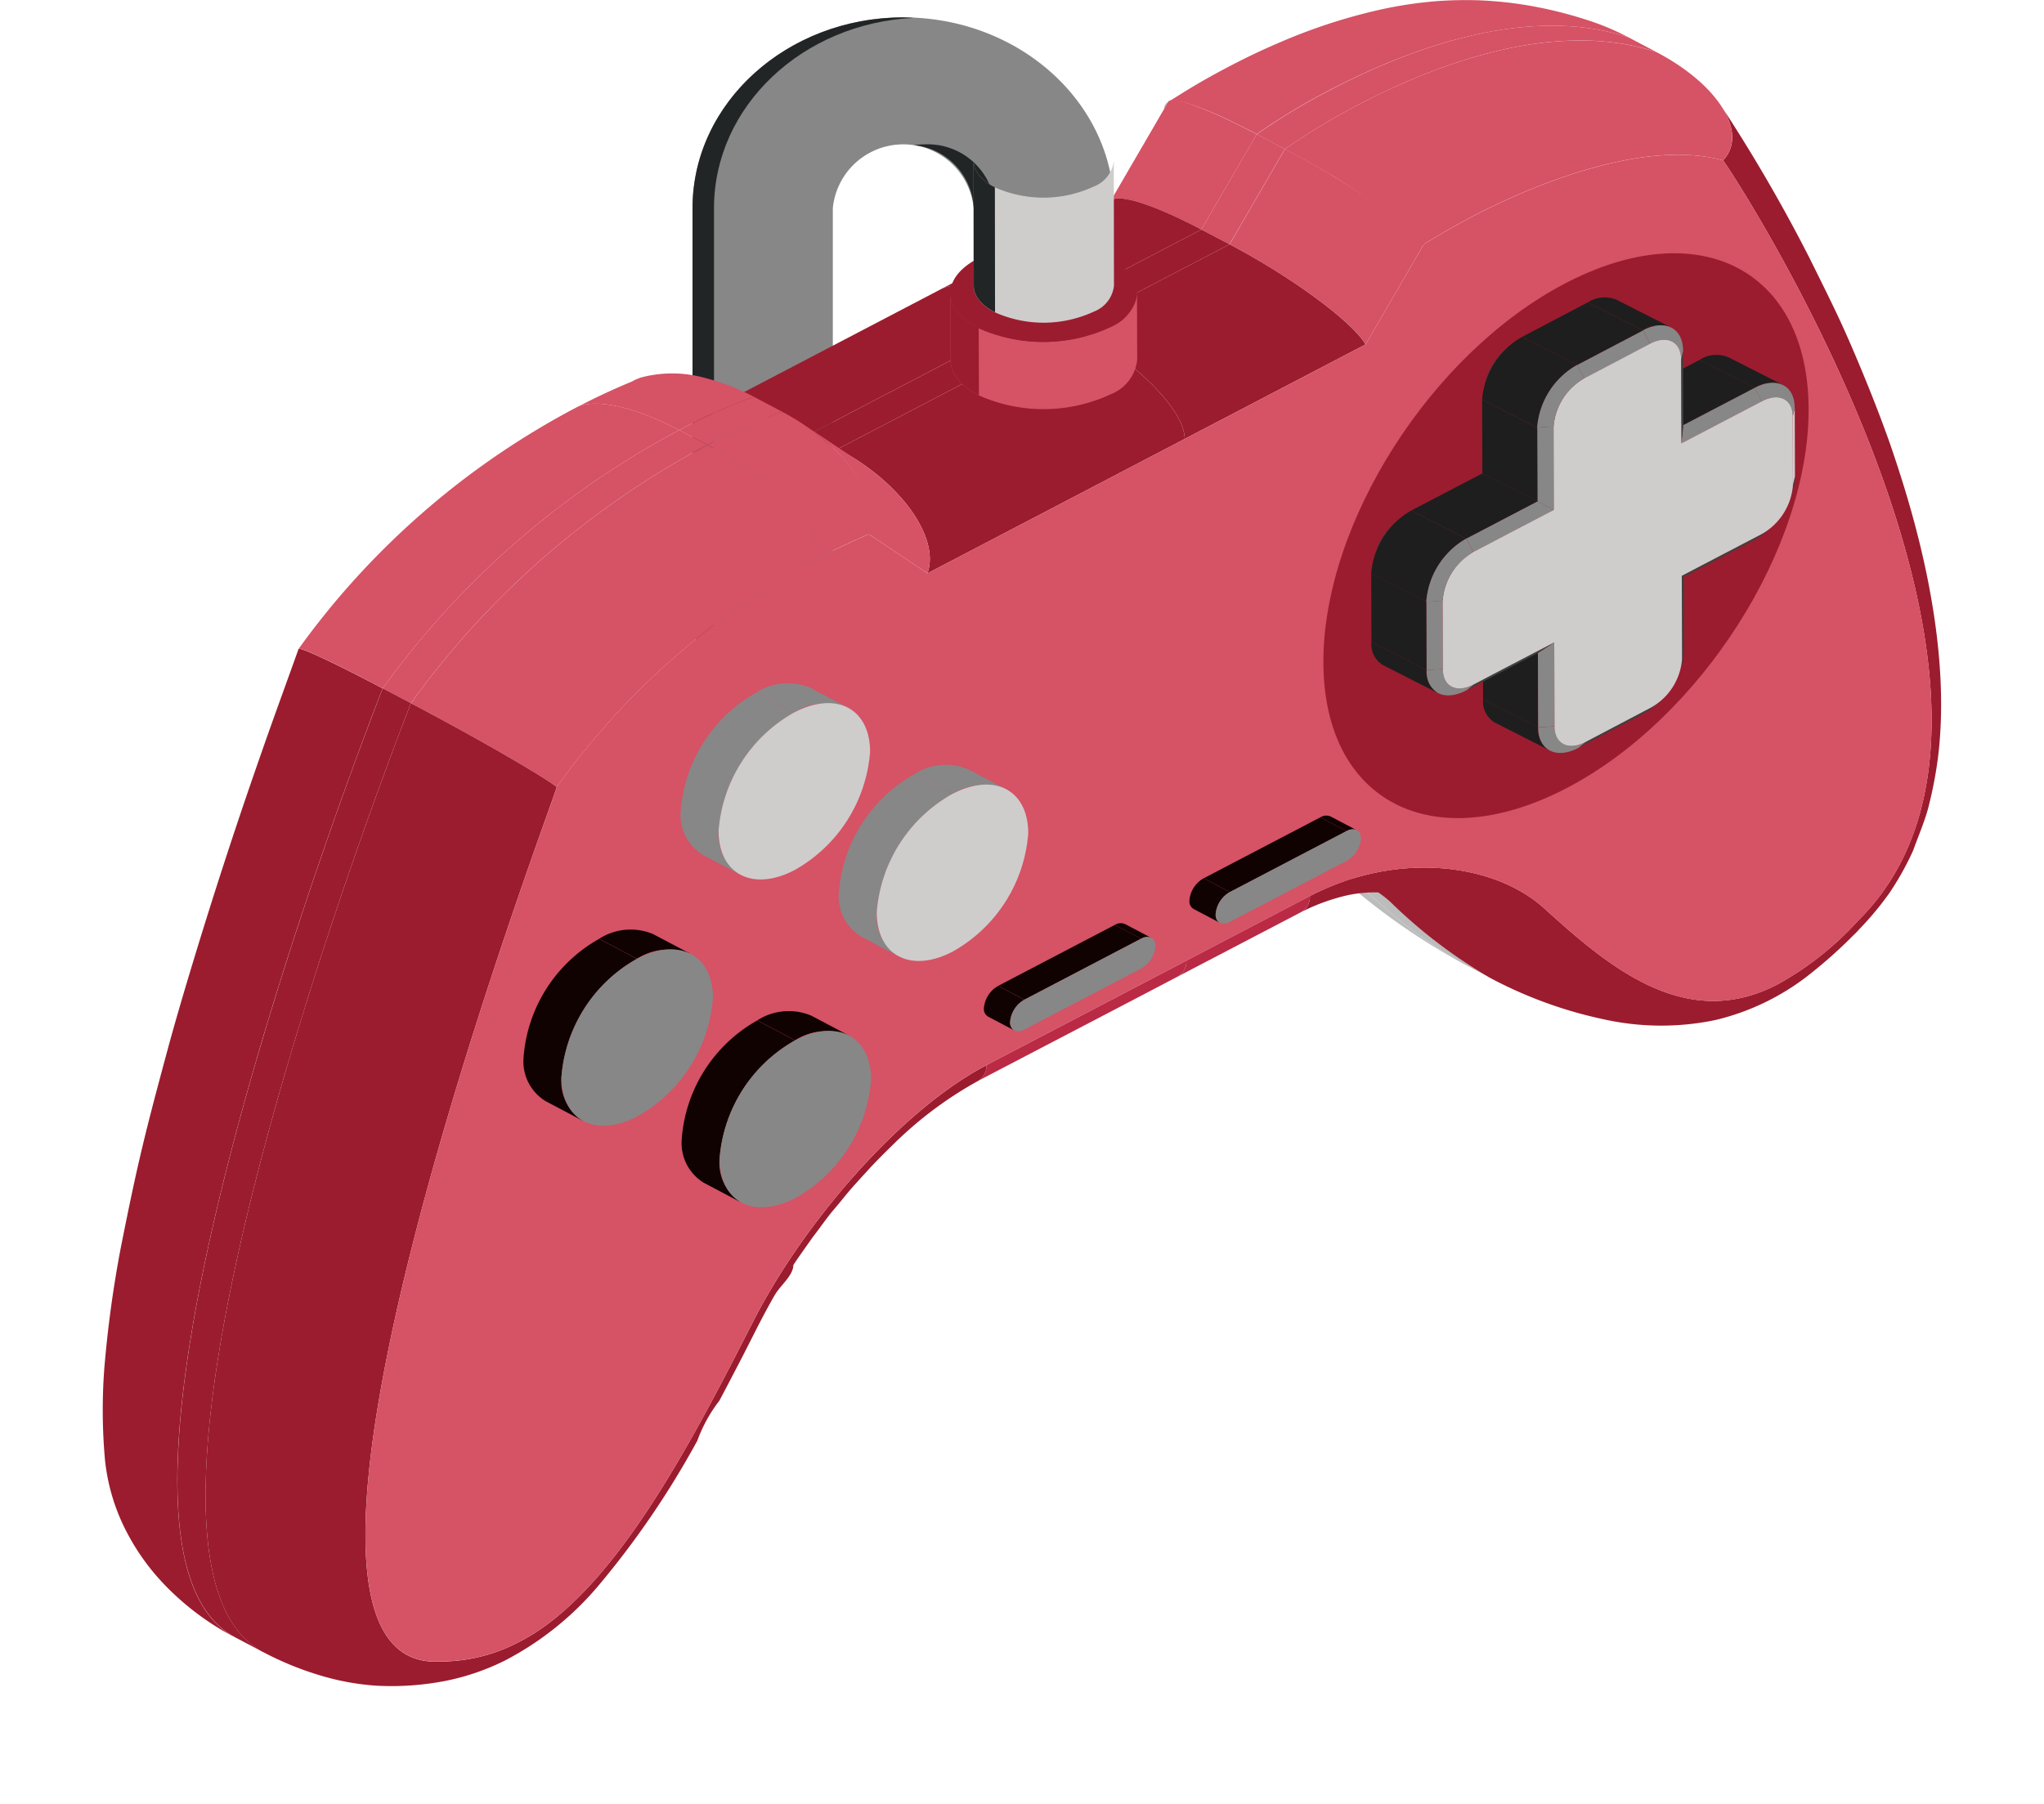 <svg id="Group_8949" data-name="Group 8949" xmlns="http://www.w3.org/2000/svg" xmlns:xlink="http://www.w3.org/1999/xlink" width="122.812" height="108.406" viewBox="0 0 122.812 108.406">
  <defs>
    <clipPath id="clip-path">
      <rect id="Rectangle_3754" data-name="Rectangle 3754" width="122.812" height="108.406" fill="none"/>
    </clipPath>
  </defs>
  <g id="Group_8948" data-name="Group 8948" clip-path="url(#clip-path)">
    <path id="Path_8239" data-name="Path 8239" d="M86.6,39.144h8.43V13.25a4.252,4.252,0,0,1,8.462,0v3.7h8.43v-3.7c0-6.319-5.68-11.46-12.661-11.46S86.6,6.931,86.6,13.25Z" transform="translate(-44.991 -0.745)" fill="#878787"/>
    <path id="Path_8240" data-name="Path 8240" d="M98.311,14.855a4.05,4.05,0,0,1,4.231,3.829v3.7h-1.291v-3.7a3.975,3.975,0,0,0-3.586-3.78,4.674,4.674,0,0,1,.645-.049" transform="translate(-42.75 -6.179)" fill="#222526"/>
    <path id="Path_8241" data-name="Path 8241" d="M117.884,1.79c.218,0,.43.02.645.03-6.681.307-12.015,5.309-12.015,11.43V39.144h-1.291V13.25c0-6.319,5.68-11.46,12.661-11.46" transform="translate(-63.613 -0.745)" fill="#222526"/>
    <path id="Path_8243" data-name="Path 8243" d="M55.425,88.976a6.16,6.16,0,0,1-1.251-.856,40.137,40.137,0,0,0,8.683,6.416,30.229,30.229,0,0,1-6.009-4.574,6.822,6.822,0,0,0-1.423-.986" transform="translate(24.999 -36.652)" fill="#bcbcbc"/>
    <path id="Path_8244" data-name="Path 8244" d="M53.245,90.475l-1.691-.89a6.788,6.788,0,0,1,1.423.986,30.274,30.274,0,0,0,6.009,4.574c.565.295,1.126.592,1.691.89a30.255,30.255,0,0,1-6.009-4.574,6.712,6.712,0,0,0-1.423-.986" transform="translate(28.868 -37.262)" fill="#bcbcbc"/>
    <path id="Path_8245" data-name="Path 8245" d="M9.581,59.327a1.043,1.043,0,0,0,.594-1c5.282-2.732,11.091-1.971,14.08.738,3.919,3.556,8.574,7.5,14.127,4.512a18.751,18.751,0,0,0,4.72-3.76C56.2,46.9,36.166,15.711,35,14.113c.818-.864.695-2.094-.164-3.351a96.551,96.551,0,0,1,5.351,9.207c1.348,2.719,1.852,3.736,2.62,5.529,1.458,3.4,2.231,5.652,2.433,6.262.894,2.689,3.614,10.878,2.662,18.329a24.955,24.955,0,0,1-.585,2.981c-.208.774-.627,1.771-.9,2.528a17.6,17.6,0,0,1-1.39,2.5,18.318,18.318,0,0,1-1.84,2.22c-.175.205-.379.384-.567.578a28.241,28.241,0,0,1-2.19,1.953,14.557,14.557,0,0,1-5.9,2.932,15.943,15.943,0,0,1-6.735-.053,25.942,25.942,0,0,1-6.782-2.476,30.254,30.254,0,0,1-6.009-4.574,6.712,6.712,0,0,0-1.423-.986,5.4,5.4,0,0,0,1.09.44,7.688,7.688,0,0,0-2.635.246,11.984,11.984,0,0,0-2.459.951" transform="translate(68.529 -4.476)" fill="#9b1c2e"/>
    <path id="Path_8246" data-name="Path 8246" d="M68.358,97.077,75.779,93.2a1.046,1.046,0,0,0,.588-1l-7.421,3.879a1.043,1.043,0,0,1-.588.994" transform="translate(2.337 -38.351)" fill="#ba2a45"/>
    <path id="Path_8247" data-name="Path 8247" d="M81.309,11.023c.015.046.036.1.05.148,0-.005.106-.083.33-.253-.2-.262-.243-.428-.136-.508-.21.159-.338.253-.245.613" transform="translate(-11.323 -4.33)" fill="#bcbcbc"/>
    <path id="Path_8248" data-name="Path 8248" d="M79.858,106.12q3.005-1.571,6.01-3.139t6.005-3.141a1.043,1.043,0,0,0,.588-.994l-12.014,6.278a1.051,1.051,0,0,1-.59,1" transform="translate(-21.179 -41.114)" fill="#ba2a45"/>
    <path id="Path_8249" data-name="Path 8249" d="M76.782,10.413q-.658,1.137-1.318,2.273l-.363.621c-.274.474-.551.947-.827,1.423q-.484.832-.969,1.669c.306-.53,2.455.1,5.469,1.684L82.1,12.358c-3.016-1.587-5.1-2.323-5.32-1.945" transform="translate(-6.591 -4.291)" fill="#d65265"/>
    <path id="Path_8250" data-name="Path 8250" d="M64.039,1.249a25.272,25.272,0,0,0-3.73-.93,23.274,23.274,0,0,0-2.9-.3,24.1,24.1,0,0,0-2.6.054,25.188,25.188,0,0,0-3.133.46A33.853,33.853,0,0,0,45.312,2.6c-.472.2-1.734.752-3.333,1.611-.392.208-1,.54-1.667.936-.55.325-1.085.669-1.625,1l-.007,0c.195-.086.652-.281,2.862.692.729.319,1.572.729,2.506,1.221a38.6,38.6,0,0,1,4.485-2.7C53.074,3,60.272.216,66.391,2.247a15.5,15.5,0,0,0-2.352-1" transform="translate(31.463 0)" fill="#d65265"/>
    <path id="Path_8251" data-name="Path 8251" d="M75.7,14.7l-1.691-.888-3.326,5.726,1.692.888Z" transform="translate(1.499 -5.746)" fill="#d65265"/>
    <path id="Path_8252" data-name="Path 8252" d="M60.094,4.235,58.4,3.346C52.283,1.314,45.086,4.1,40.545,6.47a38.8,38.8,0,0,0-4.485,2.7l1.691.889a39.074,39.074,0,0,1,4.486-2.7C46.777,4.988,53.976,2.2,60.094,4.235" transform="translate(39.451 -1.099)" fill="#d65265"/>
    <path id="Path_8253" data-name="Path 8253" d="M31.788,12.238c3.117,1.881,4.9,3.344,5.3,4.347.005.019,1.3-.846,3.2-1.842,4.11-2.148,10.545-4.625,15.064-3.372,1.536-1.624-.248-4.536-3.986-6.5-6.118-2.031-13.317.753-17.857,3.125a39.026,39.026,0,0,0-4.485,2.7c.933.493,1.867,1.017,2.76,1.548" transform="translate(48.174 -1.733)" fill="#d65265"/>
    <path id="Path_8254" data-name="Path 8254" d="M69.4,20.975c-.9-1.148-4.654-3.674-8.39-5.64l-3.325,5.726c3.736,1.965,7.4,4.66,8.172,6.019Z" transform="translate(16.195 -6.378)" fill="#d65265"/>
    <path id="Path_8255" data-name="Path 8255" d="M88.753,20.489Q83.6,23.179,78.46,25.865c1.055-.551,3.422-.077,6.169,1.367L94.1,22.286c-2.748-1.447-4.774-2.1-5.345-1.8" transform="translate(-21.913 -8.492)" fill="#9b1c2e"/>
    <path id="Path_8256" data-name="Path 8256" d="M87,24.505l-1.693-.888-9.468,4.946,1.693.891Z" transform="translate(-13.122 -9.823)" fill="#9b1c2e"/>
    <path id="Path_8257" data-name="Path 8257" d="M80.814,31.158c-.776-1.359-4.436-4.055-8.172-6.02l-9.468,4.949c3.735,1.965,6.773,4.987,6.775,6.747Z" transform="translate(1.234 -10.456)" fill="#9b1c2e"/>
    <path id="Path_8258" data-name="Path 8258" d="M108.018,29.586q-3.934,2.059-7.87,4.115l-7.013,3.666c1.541-.807,4.243-.513,6.99.935l14.064-7.35c-2.748-1.444-5.115-1.918-6.17-1.367" transform="translate(-51.471 -12.213)" fill="#9b1c2e"/>
    <path id="Path_8259" data-name="Path 8259" d="M106.268,32.977l-1.692-.891-14.064,7.35,1.691.89Z" transform="translate(-41.859 -13.346)" fill="#9b1c2e"/>
    <path id="Path_8260" data-name="Path 8260" d="M100.851,40.359c0-1.76-3.039-4.782-6.775-6.747L80.012,40.96c3.739,1.965,6.15,5.314,5.383,7.477Z" transform="translate(-29.668 -13.98)" fill="#9b1c2e"/>
    <path id="Path_8261" data-name="Path 8261" d="M127.935,38.718a7.332,7.332,0,0,0-3.775-.1,2.59,2.59,0,0,0-1.755,1.422,2.351,2.351,0,0,1,.33-.092,1.7,1.7,0,0,1,1.025-1.173,39.323,39.323,0,0,0-3.639,1.684c1.056-.551,3.419-.079,6.166,1.367a31.586,31.586,0,0,1,4.49-2,13.205,13.205,0,0,0-2.842-1.109" transform="translate(-85.473 -15.975)" fill="#d65265"/>
    <path id="Path_8262" data-name="Path 8262" d="M123.68,41.728l-1.69-.891a31.466,31.466,0,0,0-4.49,2l1.691.89a31.213,31.213,0,0,1,4.489-1.994" transform="translate(-76.686 -16.986)" fill="#d65265"/>
    <path id="Path_8263" data-name="Path 8263" d="M107.1,45.915q-1.676-1.121-3.356-2.241c2.963,1.977,4.652,4.733,3.872,6.561l3.573,2.386c.673-1.9-1.109-4.717-4.088-6.707" transform="translate(-55.462 -18.166)" fill="#d65265"/>
    <path id="Path_8264" data-name="Path 8264" d="M118.846,49.6a2.655,2.655,0,0,0,.057-.953,5,5,0,0,0-.473-1.475A10.161,10.161,0,0,0,115.9,44.08a13.9,13.9,0,0,0-2.551-1.717,31.251,31.251,0,0,0-4.489,1.994c3.738,1.965,6.773,4.987,6.779,6.748,1.907-1,3.2-1.48,3.2-1.506" transform="translate(-66.36 -17.62)" fill="#d65265"/>
    <path id="Path_8265" data-name="Path 8265" d="M166.445,66.764c-.761,2.129-1.542,4.251-2.284,6.388-.406,1.161-1.16,3.326-2.107,6.23C160.766,83.322,159.346,88,158.6,90.76c-1.393,5.158-1.82,6.878-2.826,11.937a68.94,68.94,0,0,0-1,7.3,33.444,33.444,0,0,0,.043,5.535,12.028,12.028,0,0,0,1.087,3.874,13.647,13.647,0,0,0,2.509,3.619,16.312,16.312,0,0,0,4.211,3.142c-11.063-5.818,7.817-54.326,8.874-57.033-3.033-1.6-5.014-2.511-5.059-2.365" transform="translate(-148.506 -27.763)" fill="#9b1c2e"/>
    <path id="Path_8266" data-name="Path 8266" d="M143.783,41.753a47.925,47.925,0,0,0-4.518,2.7,47.067,47.067,0,0,0-4.308,3.27,48.331,48.331,0,0,0-4.442,4.3,47.785,47.785,0,0,0-3.437,4.25c.088-.125,2.058.789,5.059,2.368a51.943,51.943,0,0,1,17.816-15.52c-2.748-1.446-5.112-1.918-6.169-1.367" transform="translate(-109.139 -17.273)" fill="#d65265"/>
    <path id="Path_8267" data-name="Path 8267" d="M143.963,45.143l-1.691-.89a51.939,51.939,0,0,0-17.815,15.519l1.691.89a51.926,51.926,0,0,1,17.815-15.519" transform="translate(-101.458 -18.406)" fill="#d65265"/>
    <path id="Path_8268" data-name="Path 8268" d="M155.532,127.857q.843.447,1.691.891c-11.064-5.818,7.819-54.326,8.874-57.034l-1.691-.89c-1.056,2.707-19.94,51.218-8.874,57.033" transform="translate(-141.408 -29.458)" fill="#9b1c2e"/>
    <path id="Path_8269" data-name="Path 8269" d="M138.545,52.525c-.006-1.761-3.041-4.782-6.779-6.748A51.931,51.931,0,0,0,113.951,61.3c3.737,1.965,7.66,4.219,8.764,5.035a45.609,45.609,0,0,1,15.83-13.806" transform="translate(-89.261 -19.04)" fill="#d65265"/>
    <path id="Path_8270" data-name="Path 8270" d="M101.941,129.382a18.965,18.965,0,0,0,3.7,1.481,15.054,15.054,0,0,0,3.135.539,16.976,16.976,0,0,0,4.2-.307,14.252,14.252,0,0,0,3.475-1.2,18.516,18.516,0,0,0,5.682-4.566,52.891,52.891,0,0,0,5.892-8.655,8.888,8.888,0,0,1,1.318-2.394c.005-.006.11-.191,1.258-2.4.554-1.064,1.072-2.137,1.646-3.189.141-.255.323-.6.479-.845h0c.317-.515,1.065-1.124,1.065-1.714,0-.048,1.175-1.694,1.185-1.71.435-.558.826-1.144,1.289-1.682.21-.241.474-.571.676-.818.353-.426.451-.535,1.4-1.575.006-.009.648-.7,1.448-1.469A23.158,23.158,0,0,1,144.81,95.1a1.052,1.052,0,0,0,.585-.993c-5.286,2.789-11.069,9.608-14.028,15.426-3.886,7.635-8.5,16.424-14.054,19.239a10.1,10.1,0,0,1-4.729,1.176c-13.14.793,6.635-51.2,6.995-52.561-1.1-.815-5.027-3.069-8.764-5.035-1.055,2.708-19.937,51.216-8.874,57.034" transform="translate(-86.126 -30.092)" fill="#9b1c2e"/>
    <path id="Path_8271" data-name="Path 8271" d="M37.795,40.106a45.609,45.609,0,0,0-15.83,13.806c-.359,1.36-20.135,53.354-6.995,52.561A10.1,10.1,0,0,0,19.7,105.3c5.553-2.815,10.168-11.6,14.053-19.239,2.959-5.818,8.743-12.637,14.029-15.426l12.014-6.278q3.708-1.936,7.421-3.879c5.281-2.732,11.091-1.971,14.08.738,3.919,3.556,8.574,7.5,14.127,4.512a18.764,18.764,0,0,0,4.721-3.76c13.1-12.921-6.936-44.108-8.1-45.706-4.519-1.252-10.955,1.225-15.064,3.372-2.456,1.285-3.889,2.346-2.873,1.589-.418.716-1.525,2.625-3.544,6.1C66.008,29.7,62.852,31.352,59.694,33L44.238,41.079c-2.036-1.362-3.153-2.106-3.573-2.386,1.02-.3-.416.132-2.871,1.414" transform="translate(11.489 -6.622)" fill="#d65265"/>
    <path id="Path_8272" data-name="Path 8272" d="M66.182,84.8l-1.576-.829a.664.664,0,0,0-.614.054l1.577.829a.661.661,0,0,1,.613-.054" transform="translate(15.339 -34.904)" fill="#110202"/>
    <path id="Path_8273" data-name="Path 8273" d="M73.527,84.928,71.95,84.1l-7.008,3.663,1.577.829Z" transform="translate(7.381 -34.98)" fill="#110202"/>
    <path id="Path_8274" data-name="Path 8274" d="M76.054,92.216l1.577.829a.531.531,0,0,1-.252-.5,1.69,1.69,0,0,1,.859-1.346l-1.576-.829a1.688,1.688,0,0,0-.859,1.346.529.529,0,0,0,.251.5" transform="translate(-4.339 -37.588)" fill="#110202"/>
    <path id="Path_8275" data-name="Path 8275" d="M85.32,95.873l-1.576-.829a.661.661,0,0,0-.613.054l1.576.829a.663.663,0,0,1,.613-.054" transform="translate(-16.149 -39.51)" fill="#110202"/>
    <path id="Path_8276" data-name="Path 8276" d="M92.664,96l-1.576-.829-7.007,3.663,1.576.829Z" transform="translate(-24.106 -39.586)" fill="#110202"/>
    <path id="Path_8277" data-name="Path 8277" d="M95.191,103.291l1.577.829a.529.529,0,0,1-.251-.5,1.688,1.688,0,0,1,.859-1.346l-1.576-.829a1.689,1.689,0,0,0-.859,1.346.531.531,0,0,0,.251.5" transform="translate(-35.825 -42.194)" fill="#110202"/>
    <path id="Path_8278" data-name="Path 8278" d="M64.462,89.1a1.69,1.69,0,0,0-.859,1.347c0,.495.388.694.865.446l7.008-3.662a1.691,1.691,0,0,0,.859-1.347c0-.5-.388-.694-.865-.446Z" transform="translate(9.438 -35.494)" fill="#878787"/>
    <path id="Path_8279" data-name="Path 8279" d="M83.6,100.18a1.689,1.689,0,0,0-.859,1.346c0,.495.389.694.865.446l7.008-3.662a1.69,1.69,0,0,0,.859-1.346c0-.5-.388-.694-.865-.446Z" transform="translate(-22.048 -40.101)" fill="#878787"/>
    <path id="Path_8280" data-name="Path 8280" d="M102.153,80.164l-2.274-1.2a3.5,3.5,0,0,0-3.239.289l2.274,1.2a3.5,3.5,0,0,1,3.239-.287" transform="translate(-41.699 -32.73)" fill="#878787"/>
    <path id="Path_8281" data-name="Path 8281" d="M102.988,89.415l2.275,1.2a2.8,2.8,0,0,1-1.328-2.643,8.925,8.925,0,0,1,4.537-7.113l-2.273-1.2a8.928,8.928,0,0,0-4.539,7.114,2.8,2.8,0,0,0,1.328,2.642" transform="translate(-51.257 -33.133)" fill="#878787"/>
    <path id="Path_8282" data-name="Path 8282" d="M99.118,81.3a8.924,8.924,0,0,0-4.537,7.114c.007,2.614,2.054,3.67,4.567,2.356a8.922,8.922,0,0,0,4.537-7.114c-.008-2.613-2.051-3.671-4.568-2.356" transform="translate(-41.903 -33.582)" fill="#cfcccc"/>
    <path id="Path_8283" data-name="Path 8283" d="M116.88,71.774l-2.273-1.2a3.5,3.5,0,0,0-3.239.286l2.273,1.2a3.5,3.5,0,0,1,3.239-.286" transform="translate(-65.929 -29.24)" fill="#878787"/>
    <path id="Path_8284" data-name="Path 8284" d="M117.716,81.023l2.273,1.2a2.8,2.8,0,0,1-1.328-2.643,8.928,8.928,0,0,1,4.537-7.113l-2.273-1.2a8.926,8.926,0,0,0-4.537,7.114,2.792,2.792,0,0,0,1.329,2.642" transform="translate(-75.486 -29.643)" fill="#878787"/>
    <path id="Path_8285" data-name="Path 8285" d="M113.846,72.912a8.925,8.925,0,0,0-4.537,7.114c.008,2.614,2.054,3.669,4.567,2.356a8.924,8.924,0,0,0,4.537-7.114c-.008-2.613-2.054-3.669-4.567-2.356" transform="translate(-66.134 -30.092)" fill="#cfcccc"/>
    <path id="Path_8286" data-name="Path 8286" d="M116.784,105.507l-2.273-1.2a3.5,3.5,0,0,0-3.239.286l2.273,1.2a3.5,3.5,0,0,1,3.239-.287" transform="translate(-65.772 -43.271)" fill="#110202"/>
    <path id="Path_8287" data-name="Path 8287" d="M117.618,114.757l2.273,1.2a2.8,2.8,0,0,1-1.327-2.643A8.923,8.923,0,0,1,123.1,106.2l-2.273-1.2a8.926,8.926,0,0,0-4.537,7.114,2.8,2.8,0,0,0,1.327,2.644" transform="translate(-75.328 -43.673)" fill="#110202"/>
    <path id="Path_8288" data-name="Path 8288" d="M113.75,106.646a8.922,8.922,0,0,0-4.537,7.114c.007,2.618,2.054,3.669,4.567,2.356A8.917,8.917,0,0,0,118.317,109c-.008-2.613-2.054-3.669-4.567-2.356" transform="translate(-65.976 -44.123)" fill="#878787"/>
    <path id="Path_8289" data-name="Path 8289" d="M131.51,97.115l-2.273-1.2a3.5,3.5,0,0,0-3.239.286l2.275,1.2a3.5,3.5,0,0,1,3.238-.286" transform="translate(-90 -39.78)" fill="#110202"/>
    <path id="Path_8290" data-name="Path 8290" d="M132.345,106.363l2.273,1.2a2.8,2.8,0,0,1-1.328-2.643,8.927,8.927,0,0,1,4.538-7.113l-2.275-1.2a8.926,8.926,0,0,0-4.538,7.114,2.794,2.794,0,0,0,1.329,2.642" transform="translate(-99.556 -40.182)" fill="#110202"/>
    <path id="Path_8291" data-name="Path 8291" d="M128.478,98.253a8.927,8.927,0,0,0-4.538,7.114c.008,2.614,2.054,3.67,4.567,2.356a8.924,8.924,0,0,0,4.537-7.114c-.008-2.613-2.053-3.669-4.566-2.356" transform="translate(-90.206 -40.632)" fill="#878787"/>
    <path id="Path_8292" data-name="Path 8292" d="M36.447,27.871C28.4,32.075,21.9,42.273,21.92,50.65S28.493,62.4,36.541,58.2,51.1,43.786,51.074,35.415,44.5,23.66,36.447,27.871" transform="translate(57.595 -10.839)" fill="#9b1c2e"/>
    <path id="Path_8293" data-name="Path 8293" d="M36.418,72.276l.246-.22a3.078,3.078,0,0,1-.618.434l-.428.348a4.076,4.076,0,0,0,.8-.562" transform="translate(63.165 -29.971)" fill="#3f3f3f"/>
    <path id="Path_8294" data-name="Path 8294" d="M33.516,68.177c.03-.1.059-.2.088-.3a3.267,3.267,0,0,0,.142-.931l-.121.517a2.556,2.556,0,0,1-.109.718" transform="translate(67.439 -27.844)" fill="#3f3f3f"/>
    <path id="Path_8295" data-name="Path 8295" d="M26.1,54.432l.248-.22a3.018,3.018,0,0,1-.6.418l-.431.348a3.963,3.963,0,0,0,.779-.546" transform="translate(80.125 -22.549)" fill="#3f3f3f"/>
    <path id="Path_8296" data-name="Path 8296" d="M23.188,50.263c.029-.1.059-.2.088-.3a3.352,3.352,0,0,0,.143-.941l-.121.517a2.565,2.565,0,0,1-.11.727" transform="translate(84.43 -20.389)" fill="#3f3f3f"/>
    <path id="Path_8297" data-name="Path 8297" d="M37,74.88l-.428.347,3.95-2.08.428-.348Z" transform="translate(58.256 -30.28)" fill="#3f3f3f"/>
    <path id="Path_8298" data-name="Path 8298" d="M23.2,46.609l.121-.517-.012-4.109-.121.517Z" transform="translate(84.527 -17.462)" fill="#cfcccc"/>
    <path id="Path_8299" data-name="Path 8299" d="M26.246,57.45l.123.06,4.274-2.235.43-.348Z" transform="translate(74.803 -22.847)" fill="#3f3f3f"/>
    <path id="Path_8300" data-name="Path 8300" d="M33.531,64.258l.121-.517-.014-4.435-.123-.06Z" transform="translate(67.533 -24.643)" fill="#3f3f3f"/>
    <path id="Path_8301" data-name="Path 8301" d="M46.721,73.353l3.308,1.682a1.472,1.472,0,0,1-.7-1.391l-3.308-1.682a1.471,1.471,0,0,0,.7,1.391" transform="translate(43.088 -29.932)" fill="#1e1e1e"/>
    <path id="Path_8302" data-name="Path 8302" d="M43.685,74.735,42.7,74.8c0,1.384,1.089,1.932,2.415,1.235l.428-.347c-1.018.537-1.853.114-1.856-.95" transform="translate(49.719 -31.085)" fill="#878787"/>
    <path id="Path_8303" data-name="Path 8303" d="M29.308,38.333,26,36.651a1.869,1.869,0,0,0-1.728.163L27.581,38.5a1.864,1.864,0,0,1,1.727-.164" transform="translate(77.842 -15.184)" fill="#1e1e1e"/>
    <path id="Path_8304" data-name="Path 8304" d="M25.5,41.42l.121-.517c0-1.378-1.084-1.909-2.415-1.208l.436.8c1.028-.54,1.854-.133,1.857.923" transform="translate(82.215 -16.382)" fill="#878787"/>
    <path id="Path_8305" data-name="Path 8305" d="M50.413,66l-3.308-1.682.014,4.467,3.307,1.682Z" transform="translate(41.991 -26.751)" fill="#1e1e1e"/>
    <path id="Path_8306" data-name="Path 8306" d="M34.537,38.716l-3.308-1.682L26.95,39.27l3.308,1.682Z" transform="translate(70.886 -15.404)" fill="#1e1e1e"/>
    <path id="Path_8307" data-name="Path 8307" d="M46.561,66.1l-.984.638.014,4.467.986-.062Z" transform="translate(46.827 -27.494)" fill="#878787"/>
    <path id="Path_8308" data-name="Path 8308" d="M31.109,40.715l-.436-.8-4.28,2.236-.119,1.093Z" transform="translate(74.75 -16.601)" fill="#878787"/>
    <path id="Path_8309" data-name="Path 8309" d="M46.03,68.629l-.428.348,4.279-2.236.984-.638Z" transform="translate(42.522 -27.494)" fill="#3f3f3f"/>
    <path id="Path_8310" data-name="Path 8310" d="M33.6,41.658l.119-1.093L33.7,36.1l-.121.516Z" transform="translate(67.426 -15.017)" fill="#3f3f3f"/>
    <path id="Path_8311" data-name="Path 8311" d="M54.08,68.847l-.985.061c0,1.388,1.078,1.913,2.414,1.21l.428-.348c-1.032.543-1.853.141-1.856-.923" transform="translate(32.615 -28.636)" fill="#878787"/>
    <path id="Path_8312" data-name="Path 8312" d="M57.124,67.45l3.308,1.683a1.455,1.455,0,0,1-.684-1.378L56.44,66.074a1.453,1.453,0,0,0,.684,1.376" transform="translate(25.962 -27.483)" fill="#1e1e1e"/>
    <path id="Path_8313" data-name="Path 8313" d="M39.713,32.419l-3.307-1.682a1.858,1.858,0,0,0-1.722.16l3.308,1.681a1.858,1.858,0,0,1,1.722-.159" transform="translate(60.719 -12.724)" fill="#1e1e1e"/>
    <path id="Path_8314" data-name="Path 8314" d="M35.9,35.525l.121-.516c0-1.384-1.084-1.936-2.419-1.233l.436.8c1.029-.541,1.858-.117,1.862.947" transform="translate(65.108 -13.922)" fill="#878787"/>
    <path id="Path_8315" data-name="Path 8315" d="M61.608,53.465c-.2.175-.244.215-.248.221a3.987,3.987,0,0,0-1.146,1.791l-.089.305a5.159,5.159,0,0,1,1.483-2.318" transform="translate(22.407 -22.238)" fill="#3f3f3f"/>
    <path id="Path_8316" data-name="Path 8316" d="M51.292,35.616l-.246.219A3.941,3.941,0,0,0,49.911,37.6l-.088.3a5.1,5.1,0,0,1,1.469-2.285" transform="translate(39.372 -14.814)" fill="#3f3f3f"/>
    <path id="Path_8317" data-name="Path 8317" d="M56.957,61.811l-.985.062.013,4.109.985-.062Z" transform="translate(29.725 -25.71)" fill="#878787"/>
    <path id="Path_8318" data-name="Path 8318" d="M60.807,60.72,57.5,59.038l.013,4.109,3.308,1.682Z" transform="translate(24.89 -24.556)" fill="#1e1e1e"/>
    <path id="Path_8319" data-name="Path 8319" d="M50.907,52.1l-.988-.514-4.279,2.236.434.8Z" transform="translate(42.456 -21.457)" fill="#878787"/>
    <path id="Path_8320" data-name="Path 8320" d="M54.758,50.39,51.45,48.709l-4.279,2.236,3.308,1.682Z" transform="translate(37.617 -20.26)" fill="#1e1e1e"/>
    <path id="Path_8321" data-name="Path 8321" d="M46.625,43.887l-.985.062.014,4.435.988.515Z" transform="translate(46.722 -18.254)" fill="#878787"/>
    <path id="Path_8322" data-name="Path 8322" d="M50.478,42.8l-3.308-1.682.014,4.436,3.308,1.682Z" transform="translate(41.883 -17.101)" fill="#1e1e1e"/>
    <path id="Path_8323" data-name="Path 8323" d="M41.063,34.8l-.436-.8-3.95,2.075.436.8Z" transform="translate(58.083 -14.139)" fill="#878787"/>
    <path id="Path_8324" data-name="Path 8324" d="M44.61,32.8,41.3,31.115l-3.95,2.075,3.308,1.682Z" transform="translate(54.1 -12.942)" fill="#1e1e1e"/>
    <path id="Path_8325" data-name="Path 8325" d="M35.839,35.2l-3.951,2.075a3.661,3.661,0,0,0-1.849,2.9l.016,5.011-4.834,2.525a3.7,3.7,0,0,0-1.846,2.931l.013,4.109c0,1.065.825,1.466,1.856.924l4.835-2.527.016,5.042c0,1.064.838,1.486,1.856.95l3.951-2.08a3.646,3.646,0,0,0,1.854-2.9l-.015-5.011,4.828-2.523a3.7,3.7,0,0,0,1.852-2.934l-.013-4.109c0-1.056-.829-1.464-1.857-.923l-4.835,2.527L37.7,36.146c0-1.064-.832-1.488-1.862-.947" transform="translate(63.307 -14.543)" fill="#cfcccc"/>
    <path id="Path_8326" data-name="Path 8326" d="M59.509,54.22,56.2,52.538a4.788,4.788,0,0,0-2.4,3.8l3.308,1.682a4.787,4.787,0,0,1,2.4-3.8" transform="translate(28.586 -21.852)" fill="#1e1e1e"/>
    <path id="Path_8327" data-name="Path 8327" d="M55.962,56.22l-.434-.8a4.789,4.789,0,0,0-2.4,3.8l.985-.062a3.7,3.7,0,0,1,1.847-2.931" transform="translate(32.568 -23.05)" fill="#878787"/>
    <path id="Path_8328" data-name="Path 8328" d="M49.18,36.349l-3.308-1.682a4.742,4.742,0,0,0-2.4,3.765l3.308,1.682a4.742,4.742,0,0,1,2.4-3.765" transform="translate(45.58 -14.419)" fill="#1e1e1e"/>
    <path id="Path_8329" data-name="Path 8329" d="M45.634,38.348l-.436-.8a4.744,4.744,0,0,0-2.4,3.765l.985-.062a3.66,3.66,0,0,1,1.849-2.9" transform="translate(49.561 -15.617)" fill="#878787"/>
    <path id="Path_8330" data-name="Path 8330" d="M86.137,32.257a9.551,9.551,0,0,0,7.924-.072,2.513,2.513,0,0,0,1.587-2.055l.013,4.039a2.516,2.516,0,0,1-1.587,2.056,9.547,9.547,0,0,1-7.924.072c-1.129-.572-1.7-1.335-1.7-2.1l-.013-4.04c0,.765.57,1.526,1.7,2.1" transform="translate(-27.333 -12.532)" fill="#d65265"/>
    <path id="Path_8331" data-name="Path 8331" d="M100.877,32.277l.013,4.039c-1.129-.572-1.7-1.335-1.7-2.1l-.013-4.04c0,.765.57,1.526,1.7,2.1" transform="translate(-42.073 -12.552)" fill="#9b1c2e"/>
    <path id="Path_8332" data-name="Path 8332" d="M86.157,30.174a9.551,9.551,0,0,0,7.924-.072c2.158-1.168,2.107-3.028-.112-4.155a9.552,9.552,0,0,0-7.926.072c-2.158,1.167-2.105,3.028.114,4.155" transform="translate(-27.354 -10.449)" fill="#9b1c2e"/>
    <path id="Path_8333" data-name="Path 8333" d="M87.878,18.139a7.176,7.176,0,0,0,5.954-.054,1.886,1.886,0,0,0,1.191-1.544l.01,7.511A1.89,1.89,0,0,1,93.841,25.6a7.176,7.176,0,0,1-5.954.054c-.847-.43-1.273-1-1.276-1.576L86.6,16.562c0,.574.428,1.147,1.276,1.577" transform="translate(-28.101 -6.88)" fill="#cfcccc"/>
    <path id="Path_8334" data-name="Path 8334" d="M98.952,18.154l.009,7.51c-.847-.43-1.273-1-1.276-1.576l-.009-7.512c0,.574.428,1.147,1.276,1.577" transform="translate(-39.175 -6.895)" fill="#222526"/>
  </g>
</svg>
